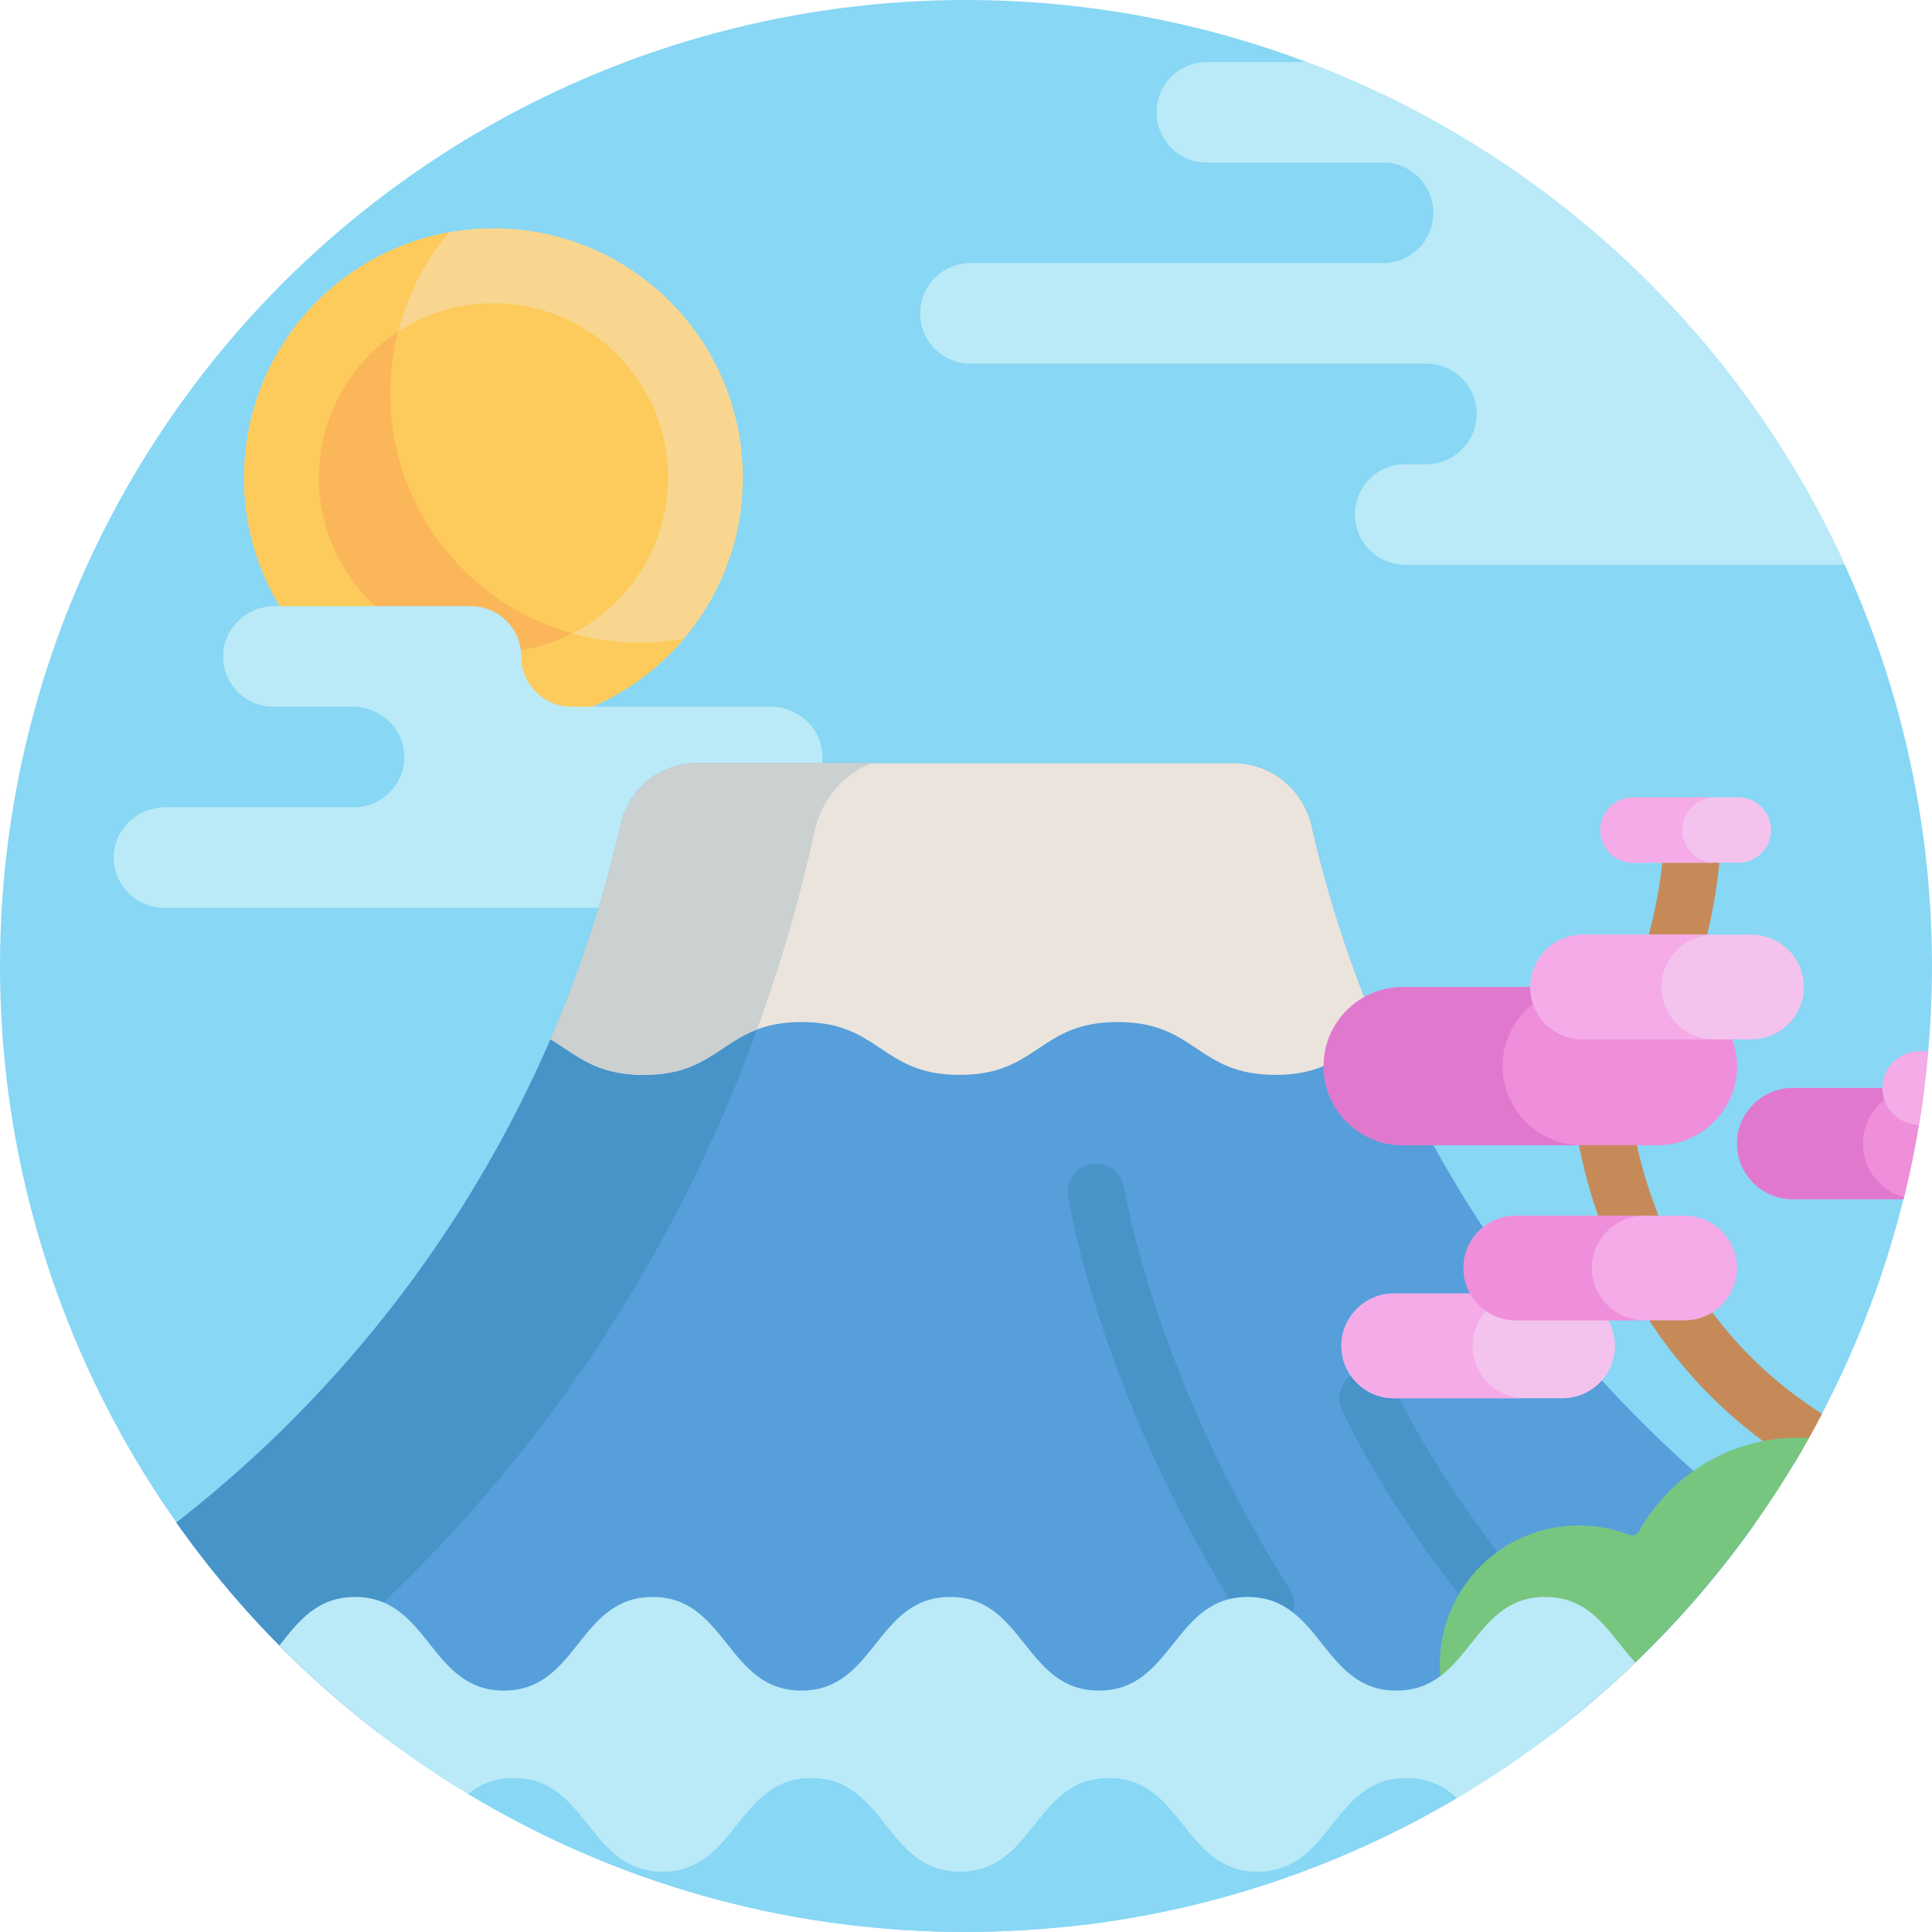 <?xml version="1.0" encoding="iso-8859-1"?>
<!-- Generator: Adobe Illustrator 19.0.0, SVG Export Plug-In . SVG Version: 6.00 Build 0)  -->
<svg version="1.1" id="Capa_1" xmlns="http://www.w3.org/2000/svg" xmlns:xlink="http://www.w3.org/1999/xlink" x="0px" y="0px"
	 viewBox="0 0 512 512" style="enable-background:new 0 0 512 512;" xml:space="preserve">
<circle style="fill:#87D7F5;" cx="256" cy="256" r="256"/>
<circle style="fill:#F9D68F;" cx="130.77" cy="126.6" r="66.09"/>
<g>
	<path style="fill:#FCCB5B;" d="M112.272,137.281c-14.325-24.811-10.727-55.044,6.765-75.73c-7.307,1.317-14.515,3.889-21.314,7.815
		c-31.61,18.25-42.441,58.67-24.191,90.281c18.25,31.61,58.67,42.441,90.281,24.191c6.8-3.926,12.631-8.882,17.425-14.551
		C154.578,174.092,126.597,162.091,112.272,137.281z"/>
	<circle style="fill:#FCCB5B;" cx="130.77" cy="126.6" r="46.26"/>
</g>
<path style="fill:#FBB659;" d="M112.272,137.281c-8.989-15.569-10.917-33.272-6.787-49.413
	c-20.449,13.323-27.127,40.473-14.777,61.863c12.349,21.39,39.201,29.182,60.963,18.134
	C135.628,163.371,121.261,152.85,112.272,137.281z"/>
<g>
	<path style="fill:#BAEAF7;" d="M204.248,187.278h-17.447h-3.677h-17.823h-13.854c-7.358,0-13.323-5.965-13.323-13.323l0,0
		c0-7.358-5.965-13.323-13.323-13.323H72.824c-7.174,0-13.347,5.513-13.684,12.679c-0.36,7.651,5.736,13.967,13.308,13.967h20.978
		c7.174,0,13.347,5.513,13.684,12.679c0.36,7.651-5.736,13.967-13.308,13.967H43.824c-7.174,0-13.347,5.513-13.684,12.679
		c-0.36,7.651,5.736,13.967,13.308,13.967h126.354c7.358,0,13.323-5.965,13.323-13.323l0,0c0-7.358,5.965-13.323,13.323-13.323
		h8.177l0,0c7.572,0,13.668-6.316,13.308-13.967C217.595,192.791,211.422,187.278,204.248,187.278z"/>
	<path style="fill:#BAEAF7;" d="M346.37,16.427h-26.55c-7.358,0-13.323,5.965-13.323,13.323s5.965,13.323,13.323,13.323h46.702
		c7.358,0,13.323,5.965,13.323,13.323s-5.965,13.323-13.323,13.323H323.37h-66.202c-7.358,0-13.323,5.965-13.323,13.323
		s5.965,13.323,13.323,13.323h66.202h54.626c7.358,0,13.323,5.965,13.323,13.323s-5.965,13.323-13.323,13.323h-5.611
		c-7.358,0-13.323,5.965-13.323,13.323s5.965,13.323,13.323,13.323h116.538C460.963,88.515,409.639,40.305,346.37,16.427z"/>
</g>
<path style="fill:#569FDB;" d="M326.837,202.228H184.713c-9.679,0-18.019,6.727-20.167,16.164
	c-16.719,73.471-58.451,138.942-117.799,185.105c14.916,21.122,32.953,39.877,53.434,55.612H411.82
	c20.48-15.736,38.518-34.49,53.434-55.612c-59.23-46.071-100.914-111.374-117.699-184.667
	C345.335,209.14,336.779,202.228,326.837,202.228z"/>
<path style="fill:#4794C9;" d="M215.874,220.283c1.856-8.518,7.708-15.205,15.215-18.055h-46.376
	c-9.679,0-18.02,6.727-20.167,16.164c-16.719,73.471-58.451,138.942-117.799,185.105c10.075,14.267,21.579,27.449,34.294,39.355
	C148.919,387.083,196.659,308.451,215.874,220.283z"/>
<path style="fill:#EBE4DD;" d="M347.554,218.831c-2.219-9.691-10.775-16.603-20.717-16.603H184.713
	c-9.679,0-18.02,6.727-20.167,16.164c-4.472,19.65-10.749,38.721-18.658,57.01c6.842,4.087,11.779,9.449,24.73,9.449
	c20.922,0,20.922-14,41.844-14c20.925,0,20.925,14,41.849,14c20.925,0,20.925-14,41.85-14c20.926,0,20.926,14,41.852,14
	c14.599,0,19.018-6.811,27.459-10.931C357.921,256.22,351.897,237.796,347.554,218.831z"/>
<path style="fill:#CBD0D1;" d="M145.888,275.402c6.842,4.087,11.779,9.449,24.73,9.449c16.008,0,19.776-8.19,30.03-12.04
	c6.203-17.042,11.315-34.583,15.226-52.528c1.856-8.518,7.708-15.205,15.215-18.055h-46.376c-9.679,0-18.02,6.727-20.167,16.164
	C160.321,236.966,154.038,256.565,145.888,275.402z"/>
<g>
	<path style="fill:#4794C9;" d="M335.494,432.704c-2.48,0-4.908-1.229-6.337-3.479c-37.578-59.146-45.753-110.073-46.082-112.212
		c-0.631-4.094,2.176-7.924,6.27-8.555c4.088-0.631,7.92,2.172,8.554,6.264l0,0c0.077,0.494,8.129,50.127,43.919,106.46
		c2.222,3.496,1.188,8.131-2.309,10.352C338.262,432.326,336.87,432.704,335.494,432.704z"/>
	<path style="fill:#4794C9;" d="M428.494,445.125c-10.932-9.689-20.039-19.603-27.292-28.465
		c-21.275-25.995-31.763-48.917-31.894-49.207c-1.704-3.775-6.143-5.456-9.917-3.755c-3.776,1.701-5.459,6.142-3.759,9.919
		c0.448,0.994,11.228,24.675,33.669,52.185c7.415,9.091,16.667,19.216,27.728,29.184
		C420.948,451.81,424.772,448.522,428.494,445.125z"/>
</g>
<g>
	<path style="fill:#C68A59;" d="M443.183,330.397c-12.815-26.04-12.2-50.149-12.192-50.39l-7.496-0.256L416,279.479
		c-0.04,1.112-0.822,27.566,13.411,56.897c8.06,16.609,22.055,36.064,46.177,51.271c2.55-4.244,4.975-8.57,7.281-12.969
		C465.549,363.657,452.272,348.868,443.183,330.397z"/>
	<path style="fill:#C68A59;" d="M448.094,218.314l0.518-0.019l-0.532,0.018c-3.821,0.13-6.925,3.108-7.218,6.919
		c-0.52,6.762-2.058,18.018-6.524,30.768h15.797c3.771-12.201,5.193-22.793,5.707-29.671
		C456.176,221.887,452.546,218.152,448.094,218.314z"/>
</g>
<path style="fill:#EF8EDA;" d="M439.376,303.494h-67.641c-11.53,0-20.963-9.433-20.963-20.963l0,0
	c0-11.53,9.433-20.963,20.963-20.963h67.641c11.529,0,20.963,9.433,20.963,20.963l0,0
	C460.339,294.061,450.906,303.494,439.376,303.494z"/>
<path style="fill:#E079CD;" d="M398.211,282.532L398.211,282.532c0-11.53,9.433-20.963,20.963-20.963h-47.438
	c-11.529,0-20.962,9.433-20.962,20.963l0,0c0,11.53,9.433,20.963,20.962,20.963h47.438
	C407.644,303.495,398.211,294.061,398.211,282.532z"/>
<path style="fill:#F4C3ED;" d="M464.178,275.439h-44.753c-7.628,0-13.87-6.241-13.87-13.869l0,0c0-7.628,6.241-13.87,13.87-13.87
	h44.753c7.628,0,13.87,6.241,13.87,13.87l0,0C478.048,269.197,471.807,275.439,464.178,275.439z"/>
<path style="fill:#F4ABE7;" d="M440.322,261.569c0-7.628,6.241-13.87,13.87-13.87h-34.767c-7.628,0-13.869,6.241-13.869,13.87
	c0,7.628,6.241,13.869,13.869,13.869h34.767C446.563,275.439,440.322,269.197,440.322,261.569z"/>
<path style="fill:#F4C3ED;" d="M414.109,370.536h-44.753c-7.628,0-13.87-6.241-13.87-13.869l0,0c0-7.628,6.241-13.87,13.87-13.87
	h44.753c7.628,0,13.87,6.241,13.87,13.87l0,0C427.978,364.295,421.737,370.536,414.109,370.536z"/>
<path style="fill:#F4ABE7;" d="M390.252,356.667c0-7.628,6.241-13.87,13.87-13.87h-34.767c-7.628,0-13.869,6.241-13.869,13.87
	c0,7.628,6.241,13.87,13.869,13.87h34.767C396.493,370.537,390.252,364.295,390.252,356.667z"/>
<path style="fill:#F4C3ED;" d="M460.697,228.629h-27.944c-4.763,0-8.66-3.897-8.66-8.66l0,0c0-4.763,3.897-8.66,8.66-8.66h27.944
	c4.763,0,8.66,3.897,8.66,8.66l0,0C469.357,224.732,465.46,228.629,460.697,228.629z"/>
<path style="fill:#F4ABE7;" d="M445.801,219.969c0-4.763,3.897-8.66,8.66-8.66h-21.709c-4.763,0-8.66,3.897-8.66,8.66
	s3.897,8.66,8.66,8.66h21.709C449.698,228.629,445.801,224.732,445.801,219.969z"/>
<path style="fill:#EF8EDA;" d="M475.077,288.335c-8.106,0-14.738,6.632-14.738,14.738c0,8.106,6.632,14.738,14.738,14.738h29.393
	c2.386-9.624,4.242-19.457,5.505-29.476H475.077z"/>
<path style="fill:#E079CD;" d="M493.69,303.073c0-8.106,6.632-14.738,14.738-14.738h-33.352c-8.106,0-14.738,6.632-14.738,14.738
	c0,8.106,6.632,14.738,14.738,14.738h29.393c0.043-0.175,0.085-0.351,0.128-0.526C498.336,315.586,493.69,309.853,493.69,303.073z"
	/>
<g>
	<path style="fill:#F4ABE7;" d="M508.605,278.584c-5.363,0-9.751,4.388-9.751,9.751c0,5.34,4.351,9.71,9.683,9.747
		c1.063-6.422,1.885-12.924,2.46-19.499L508.605,278.584L508.605,278.584z"/>
	<path style="fill:#F4ABE7;" d="M446.469,349.901h-44.753c-7.628,0-13.87-6.241-13.87-13.87l0,0c0-7.628,6.241-13.869,13.87-13.869
		h44.753c7.628,0,13.87,6.241,13.87,13.869l0,0C460.339,343.66,454.098,349.901,446.469,349.901z"/>
</g>
<path style="fill:#EF8EDA;" d="M421.851,336.032L421.851,336.032c0-7.628,6.241-13.869,13.87-13.869h-34.004
	c-7.628,0-13.87,6.241-13.87,13.869l0,0c0,7.628,6.241,13.87,13.87,13.87h34.004C428.092,349.901,421.851,343.66,421.851,336.032z"
	/>
<path style="fill:#77C680;" d="M479.395,381.079c-0.92-0.053-1.845-0.086-2.778-0.086c-18.167,0-33.987,10.009-42.274,24.808
	c-0.518,0.924-1.637,1.318-2.625,0.935c-4.122-1.596-8.601-2.477-13.287-2.477c-20.364,0-36.872,16.508-36.872,36.872
	c0,2.241,0.211,4.431,0.594,6.562h43.501C447.077,428.718,465.293,406.211,479.395,381.079z"/>
<path style="fill:#BAEAF7;" d="M409.491,423.21c-19.713,0-19.713,24.818-39.426,24.818c-19.711,0-19.711-24.818-39.421-24.818
	s-19.71,24.818-39.42,24.818c-19.713,0-19.713-24.818-39.426-24.818s-19.713,24.818-39.426,24.818
	c-19.712,0-19.712-24.818-39.423-24.818s-19.711,24.818-39.423,24.818c-19.711,0-19.711-24.818-39.422-24.818
	c-10.089,0-15.015,6.5-20.064,12.846c46.144,46.629,110.077,75.611,180.787,75.929c11.834-0.053,23.488-0.805,34.925-2.202
	c55.422-7.301,105.253-32.325,143.618-69.2C426.616,433.274,422.051,423.21,409.491,423.21z"/>
<path style="fill:#87D7F5;" d="M333.267,496.009c-19.711,0-19.711-24.818-39.421-24.818s-19.71,24.818-39.42,24.818
	c-19.713,0-19.713-24.818-39.426-24.818s-19.713,24.818-39.425,24.818s-19.712-24.818-39.423-24.818
	c-5.152,0-8.952,1.703-12.114,4.208c38.285,23.077,83.101,36.415,131.021,36.588c11.535-0.061,22.902-0.776,34.059-2.116
	c35.051-4.527,67.871-16.154,96.992-33.375c-3.417-3.096-7.539-5.306-13.415-5.306C352.98,471.191,352.98,496.009,333.267,496.009z"
	/>
<g>
</g>
<g>
</g>
<g>
</g>
<g>
</g>
<g>
</g>
<g>
</g>
<g>
</g>
<g>
</g>
<g>
</g>
<g>
</g>
<g>
</g>
<g>
</g>
<g>
</g>
<g>
</g>
<g>
</g>
</svg>

